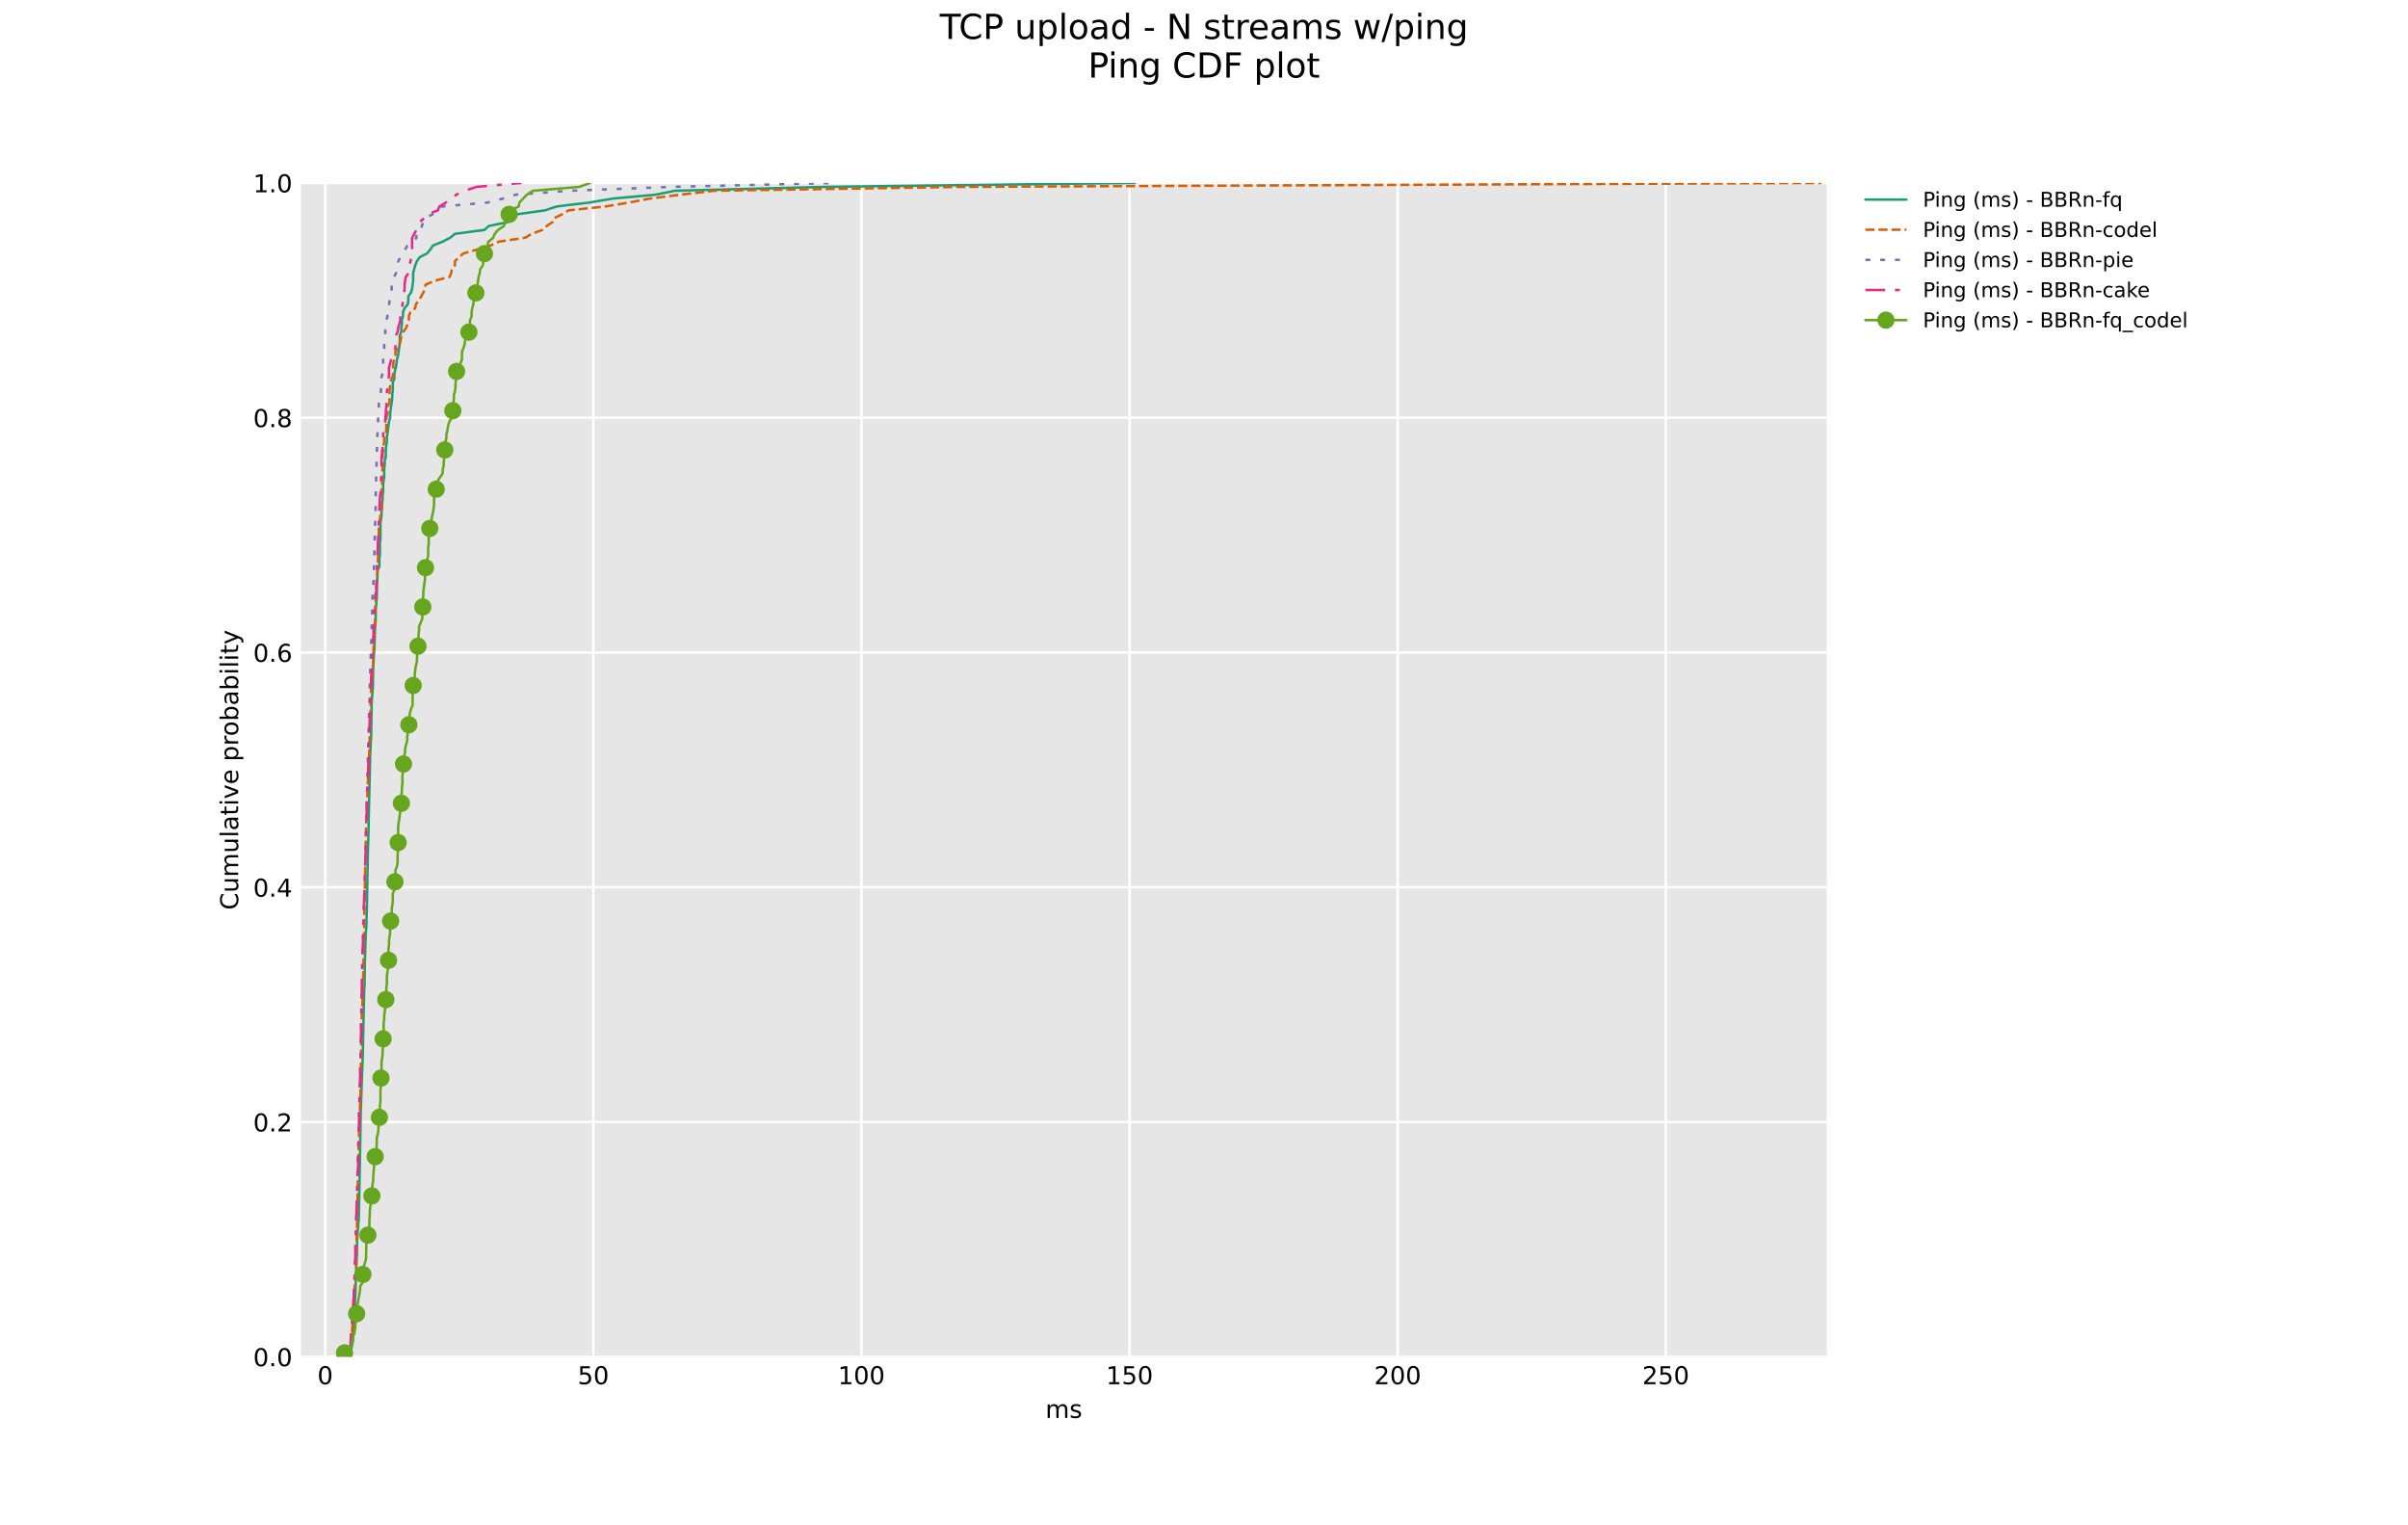 <?xml version="1.0" encoding="utf-8" standalone="no"?>
<!DOCTYPE svg PUBLIC "-//W3C//DTD SVG 1.1//EN"
  "http://www.w3.org/Graphics/SVG/1.1/DTD/svg11.dtd">
<!-- Created with matplotlib (https://matplotlib.org/) -->
<svg height="618.48pt" version="1.1" viewBox="0 0 977.04 618.48" width="977.04pt" xmlns="http://www.w3.org/2000/svg" xmlns:xlink="http://www.w3.org/1999/xlink">
 <defs>
  <style type="text/css">*{stroke-linecap:butt;stroke-linejoin:round;}</style>
 </defs>
 <g id="figure_1">
  <g id="patch_1">
   <path d="M 0 618.48 
L 977.04 618.48 
L 977.04 0 
L 0 0 
z
" style="fill:#ffffff;"/>
  </g>
  <g id="axes_1">
   <g id="patch_2">
    <path d="M 122.13 550.447 
L 741.168 550.447 
L 741.168 74.218 
L 122.13 74.218 
z
" style="fill:#e6e6e6;"/>
   </g>
   <g id="matplotlib.axis_1">
    <g id="xtick_1">
     <g id="line2d_1">
      <path clip-path="url(#pdc62d07f46)" d="M 131.955 550.447 
L 131.955 74.218 
" style="fill:none;stroke:#ffffff;stroke-linecap:round;"/>
     </g>
     <g id="line2d_2"/>
     <g id="text_1">
      <!-- 0 -->
      <g transform="translate(128.773 561.546)scale(0.1 -0.1)">
       <defs>
        <path d="M 31.781 66.406 
Q 24.172 66.406 20.328 58.906 
Q 16.5 51.422 16.5 36.375 
Q 16.5 21.391 20.328 13.891 
Q 24.172 6.391 31.781 6.391 
Q 39.453 6.391 43.281 13.891 
Q 47.125 21.391 47.125 36.375 
Q 47.125 51.422 43.281 58.906 
Q 39.453 66.406 31.781 66.406 
z
M 31.781 74.219 
Q 44.047 74.219 50.516 64.516 
Q 56.984 54.828 56.984 36.375 
Q 56.984 17.969 50.516 8.266 
Q 44.047 -1.422 31.781 -1.422 
Q 19.531 -1.422 13.062 8.266 
Q 6.594 17.969 6.594 36.375 
Q 6.594 54.828 13.062 64.516 
Q 19.531 74.219 31.781 74.219 
z
" id="DejaVuSans-48"/>
       </defs>
       <use xlink:href="#DejaVuSans-48"/>
      </g>
     </g>
    </g>
    <g id="xtick_2">
     <g id="line2d_3">
      <path clip-path="url(#pdc62d07f46)" d="M 240.743 550.447 
L 240.743 74.218 
" style="fill:none;stroke:#ffffff;stroke-linecap:round;"/>
     </g>
     <g id="line2d_4"/>
     <g id="text_2">
      <!-- 50 -->
      <g transform="translate(234.38 561.546)scale(0.1 -0.1)">
       <defs>
        <path d="M 10.797 72.906 
L 49.516 72.906 
L 49.516 64.594 
L 19.828 64.594 
L 19.828 46.734 
Q 21.969 47.469 24.109 47.828 
Q 26.266 48.188 28.422 48.188 
Q 40.625 48.188 47.75 41.5 
Q 54.891 34.812 54.891 23.391 
Q 54.891 11.625 47.562 5.094 
Q 40.234 -1.422 26.906 -1.422 
Q 22.312 -1.422 17.547 -0.641 
Q 12.797 0.141 7.719 1.703 
L 7.719 11.625 
Q 12.109 9.234 16.797 8.062 
Q 21.484 6.891 26.703 6.891 
Q 35.156 6.891 40.078 11.328 
Q 45.016 15.766 45.016 23.391 
Q 45.016 31 40.078 35.438 
Q 35.156 39.891 26.703 39.891 
Q 22.75 39.891 18.812 39.016 
Q 14.891 38.141 10.797 36.281 
z
" id="DejaVuSans-53"/>
       </defs>
       <use xlink:href="#DejaVuSans-53"/>
       <use x="63.623" xlink:href="#DejaVuSans-48"/>
      </g>
     </g>
    </g>
    <g id="xtick_3">
     <g id="line2d_5">
      <path clip-path="url(#pdc62d07f46)" d="M 349.531 550.447 
L 349.531 74.218 
" style="fill:none;stroke:#ffffff;stroke-linecap:round;"/>
     </g>
     <g id="line2d_6"/>
     <g id="text_3">
      <!-- 100 -->
      <g transform="translate(339.987 561.546)scale(0.1 -0.1)">
       <defs>
        <path d="M 12.406 8.297 
L 28.516 8.297 
L 28.516 63.922 
L 10.984 60.406 
L 10.984 69.391 
L 28.422 72.906 
L 38.281 72.906 
L 38.281 8.297 
L 54.391 8.297 
L 54.391 0 
L 12.406 0 
z
" id="DejaVuSans-49"/>
       </defs>
       <use xlink:href="#DejaVuSans-49"/>
       <use x="63.623" xlink:href="#DejaVuSans-48"/>
       <use x="127.246" xlink:href="#DejaVuSans-48"/>
      </g>
     </g>
    </g>
    <g id="xtick_4">
     <g id="line2d_7">
      <path clip-path="url(#pdc62d07f46)" d="M 458.319 550.447 
L 458.319 74.218 
" style="fill:none;stroke:#ffffff;stroke-linecap:round;"/>
     </g>
     <g id="line2d_8"/>
     <g id="text_4">
      <!-- 150 -->
      <g transform="translate(448.775 561.546)scale(0.1 -0.1)">
       <use xlink:href="#DejaVuSans-49"/>
       <use x="63.623" xlink:href="#DejaVuSans-53"/>
       <use x="127.246" xlink:href="#DejaVuSans-48"/>
      </g>
     </g>
    </g>
    <g id="xtick_5">
     <g id="line2d_9">
      <path clip-path="url(#pdc62d07f46)" d="M 567.107 550.447 
L 567.107 74.218 
" style="fill:none;stroke:#ffffff;stroke-linecap:round;"/>
     </g>
     <g id="line2d_10"/>
     <g id="text_5">
      <!-- 200 -->
      <g transform="translate(557.563 561.546)scale(0.1 -0.1)">
       <defs>
        <path d="M 19.188 8.297 
L 53.609 8.297 
L 53.609 0 
L 7.328 0 
L 7.328 8.297 
Q 12.938 14.109 22.625 23.891 
Q 32.328 33.688 34.812 36.531 
Q 39.547 41.844 41.422 45.531 
Q 43.312 49.219 43.312 52.781 
Q 43.312 58.594 39.234 62.25 
Q 35.156 65.922 28.609 65.922 
Q 23.969 65.922 18.812 64.312 
Q 13.672 62.703 7.812 59.422 
L 7.812 69.391 
Q 13.766 71.781 18.938 73 
Q 24.125 74.219 28.422 74.219 
Q 39.75 74.219 46.484 68.547 
Q 53.219 62.891 53.219 53.422 
Q 53.219 48.922 51.531 44.891 
Q 49.859 40.875 45.406 35.406 
Q 44.188 33.984 37.641 27.219 
Q 31.109 20.453 19.188 8.297 
z
" id="DejaVuSans-50"/>
       </defs>
       <use xlink:href="#DejaVuSans-50"/>
       <use x="63.623" xlink:href="#DejaVuSans-48"/>
       <use x="127.246" xlink:href="#DejaVuSans-48"/>
      </g>
     </g>
    </g>
    <g id="xtick_6">
     <g id="line2d_11">
      <path clip-path="url(#pdc62d07f46)" d="M 675.895 550.447 
L 675.895 74.218 
" style="fill:none;stroke:#ffffff;stroke-linecap:round;"/>
     </g>
     <g id="line2d_12"/>
     <g id="text_6">
      <!-- 250 -->
      <g transform="translate(666.351 561.546)scale(0.1 -0.1)">
       <use xlink:href="#DejaVuSans-50"/>
       <use x="63.623" xlink:href="#DejaVuSans-53"/>
       <use x="127.246" xlink:href="#DejaVuSans-48"/>
      </g>
     </g>
    </g>
    <g id="xtick_7">
     <g id="line2d_13"/>
    </g>
    <g id="xtick_8">
     <g id="line2d_14"/>
    </g>
    <g id="xtick_9">
     <g id="line2d_15"/>
    </g>
    <g id="xtick_10">
     <g id="line2d_16"/>
    </g>
    <g id="xtick_11">
     <g id="line2d_17"/>
    </g>
    <g id="xtick_12">
     <g id="line2d_18"/>
    </g>
    <g id="xtick_13">
     <g id="line2d_19"/>
    </g>
    <g id="xtick_14">
     <g id="line2d_20"/>
    </g>
    <g id="xtick_15">
     <g id="line2d_21"/>
    </g>
    <g id="xtick_16">
     <g id="line2d_22"/>
    </g>
    <g id="xtick_17">
     <g id="line2d_23"/>
    </g>
    <g id="xtick_18">
     <g id="line2d_24"/>
    </g>
    <g id="xtick_19">
     <g id="line2d_25"/>
    </g>
    <g id="xtick_20">
     <g id="line2d_26"/>
    </g>
    <g id="xtick_21">
     <g id="line2d_27"/>
    </g>
    <g id="xtick_22">
     <g id="line2d_28"/>
    </g>
    <g id="xtick_23">
     <g id="line2d_29"/>
    </g>
    <g id="xtick_24">
     <g id="line2d_30"/>
    </g>
    <g id="xtick_25">
     <g id="line2d_31"/>
    </g>
    <g id="xtick_26">
     <g id="line2d_32"/>
    </g>
    <g id="xtick_27">
     <g id="line2d_33"/>
    </g>
    <g id="xtick_28">
     <g id="line2d_34"/>
    </g>
    <g id="xtick_29">
     <g id="line2d_35"/>
    </g>
    <g id="text_7">
     <!-- ms -->
     <g transform="translate(424.174 575.224)scale(0.1 -0.1)">
      <defs>
       <path d="M 52 44.188 
Q 55.375 50.25 60.062 53.125 
Q 64.75 56 71.094 56 
Q 79.641 56 84.281 50.016 
Q 88.922 44.047 88.922 33.016 
L 88.922 0 
L 79.891 0 
L 79.891 32.719 
Q 79.891 40.578 77.094 44.375 
Q 74.312 48.188 68.609 48.188 
Q 61.625 48.188 57.562 43.547 
Q 53.516 38.922 53.516 30.906 
L 53.516 0 
L 44.484 0 
L 44.484 32.719 
Q 44.484 40.625 41.703 44.406 
Q 38.922 48.188 33.109 48.188 
Q 26.219 48.188 22.156 43.531 
Q 18.109 38.875 18.109 30.906 
L 18.109 0 
L 9.078 0 
L 9.078 54.688 
L 18.109 54.688 
L 18.109 46.188 
Q 21.188 51.219 25.484 53.609 
Q 29.781 56 35.688 56 
Q 41.656 56 45.828 52.969 
Q 50 49.953 52 44.188 
z
" id="DejaVuSans-109"/>
       <path d="M 44.281 53.078 
L 44.281 44.578 
Q 40.484 46.531 36.375 47.5 
Q 32.281 48.484 27.875 48.484 
Q 21.188 48.484 17.844 46.438 
Q 14.5 44.391 14.5 40.281 
Q 14.5 37.156 16.891 35.375 
Q 19.281 33.594 26.516 31.984 
L 29.594 31.297 
Q 39.156 29.25 43.188 25.516 
Q 47.219 21.781 47.219 15.094 
Q 47.219 7.469 41.188 3.016 
Q 35.156 -1.422 24.609 -1.422 
Q 20.219 -1.422 15.453 -0.562 
Q 10.688 0.297 5.422 2 
L 5.422 11.281 
Q 10.406 8.688 15.234 7.391 
Q 20.062 6.109 24.812 6.109 
Q 31.156 6.109 34.562 8.281 
Q 37.984 10.453 37.984 14.406 
Q 37.984 18.062 35.516 20.016 
Q 33.062 21.969 24.703 23.781 
L 21.578 24.516 
Q 13.234 26.266 9.516 29.906 
Q 5.812 33.547 5.812 39.891 
Q 5.812 47.609 11.281 51.797 
Q 16.75 56 26.812 56 
Q 31.781 56 36.172 55.266 
Q 40.578 54.547 44.281 53.078 
z
" id="DejaVuSans-115"/>
      </defs>
      <use xlink:href="#DejaVuSans-109"/>
      <use x="97.412" xlink:href="#DejaVuSans-115"/>
     </g>
    </g>
   </g>
   <g id="matplotlib.axis_2">
    <g id="ytick_1">
     <g id="line2d_36">
      <path clip-path="url(#pdc62d07f46)" d="M 122.13 550.447 
L 741.168 550.447 
" style="fill:none;stroke:#ffffff;stroke-linecap:round;"/>
     </g>
     <g id="line2d_37"/>
     <g id="text_8">
      <!-- 0.0 -->
      <g transform="translate(102.727 554.246)scale(0.1 -0.1)">
       <defs>
        <path d="M 10.688 12.406 
L 21 12.406 
L 21 0 
L 10.688 0 
z
" id="DejaVuSans-46"/>
       </defs>
       <use xlink:href="#DejaVuSans-48"/>
       <use x="63.623" xlink:href="#DejaVuSans-46"/>
       <use x="95.41" xlink:href="#DejaVuSans-48"/>
      </g>
     </g>
    </g>
    <g id="ytick_2">
     <g id="line2d_38">
      <path clip-path="url(#pdc62d07f46)" d="M 122.13 455.201 
L 741.168 455.201 
" style="fill:none;stroke:#ffffff;stroke-linecap:round;"/>
     </g>
     <g id="line2d_39"/>
     <g id="text_9">
      <!-- 0.2 -->
      <g transform="translate(102.727 459)scale(0.1 -0.1)">
       <use xlink:href="#DejaVuSans-48"/>
       <use x="63.623" xlink:href="#DejaVuSans-46"/>
       <use x="95.41" xlink:href="#DejaVuSans-50"/>
      </g>
     </g>
    </g>
    <g id="ytick_3">
     <g id="line2d_40">
      <path clip-path="url(#pdc62d07f46)" d="M 122.13 359.955 
L 741.168 359.955 
" style="fill:none;stroke:#ffffff;stroke-linecap:round;"/>
     </g>
     <g id="line2d_41"/>
     <g id="text_10">
      <!-- 0.4 -->
      <g transform="translate(102.727 363.755)scale(0.1 -0.1)">
       <defs>
        <path d="M 37.797 64.312 
L 12.891 25.391 
L 37.797 25.391 
z
M 35.203 72.906 
L 47.609 72.906 
L 47.609 25.391 
L 58.016 25.391 
L 58.016 17.188 
L 47.609 17.188 
L 47.609 0 
L 37.797 0 
L 37.797 17.188 
L 4.891 17.188 
L 4.891 26.703 
z
" id="DejaVuSans-52"/>
       </defs>
       <use xlink:href="#DejaVuSans-48"/>
       <use x="63.623" xlink:href="#DejaVuSans-46"/>
       <use x="95.41" xlink:href="#DejaVuSans-52"/>
      </g>
     </g>
    </g>
    <g id="ytick_4">
     <g id="line2d_42">
      <path clip-path="url(#pdc62d07f46)" d="M 122.13 264.709 
L 741.168 264.709 
" style="fill:none;stroke:#ffffff;stroke-linecap:round;"/>
     </g>
     <g id="line2d_43"/>
     <g id="text_11">
      <!-- 0.6 -->
      <g transform="translate(102.727 268.509)scale(0.1 -0.1)">
       <defs>
        <path d="M 33.016 40.375 
Q 26.375 40.375 22.484 35.828 
Q 18.609 31.297 18.609 23.391 
Q 18.609 15.531 22.484 10.953 
Q 26.375 6.391 33.016 6.391 
Q 39.656 6.391 43.531 10.953 
Q 47.406 15.531 47.406 23.391 
Q 47.406 31.297 43.531 35.828 
Q 39.656 40.375 33.016 40.375 
z
M 52.594 71.297 
L 52.594 62.312 
Q 48.875 64.062 45.094 64.984 
Q 41.312 65.922 37.594 65.922 
Q 27.828 65.922 22.672 59.328 
Q 17.531 52.734 16.797 39.406 
Q 19.672 43.656 24.016 45.922 
Q 28.375 48.188 33.594 48.188 
Q 44.578 48.188 50.953 41.516 
Q 57.328 34.859 57.328 23.391 
Q 57.328 12.156 50.688 5.359 
Q 44.047 -1.422 33.016 -1.422 
Q 20.359 -1.422 13.672 8.266 
Q 6.984 17.969 6.984 36.375 
Q 6.984 53.656 15.188 63.938 
Q 23.391 74.219 37.203 74.219 
Q 40.922 74.219 44.703 73.484 
Q 48.484 72.75 52.594 71.297 
z
" id="DejaVuSans-54"/>
       </defs>
       <use xlink:href="#DejaVuSans-48"/>
       <use x="63.623" xlink:href="#DejaVuSans-46"/>
       <use x="95.41" xlink:href="#DejaVuSans-54"/>
      </g>
     </g>
    </g>
    <g id="ytick_5">
     <g id="line2d_44">
      <path clip-path="url(#pdc62d07f46)" d="M 122.13 169.464 
L 741.168 169.464 
" style="fill:none;stroke:#ffffff;stroke-linecap:round;"/>
     </g>
     <g id="line2d_45"/>
     <g id="text_12">
      <!-- 0.8 -->
      <g transform="translate(102.727 173.263)scale(0.1 -0.1)">
       <defs>
        <path d="M 31.781 34.625 
Q 24.75 34.625 20.719 30.859 
Q 16.703 27.094 16.703 20.516 
Q 16.703 13.922 20.719 10.156 
Q 24.75 6.391 31.781 6.391 
Q 38.812 6.391 42.859 10.172 
Q 46.922 13.969 46.922 20.516 
Q 46.922 27.094 42.891 30.859 
Q 38.875 34.625 31.781 34.625 
z
M 21.922 38.812 
Q 15.578 40.375 12.031 44.719 
Q 8.5 49.078 8.5 55.328 
Q 8.5 64.062 14.719 69.141 
Q 20.953 74.219 31.781 74.219 
Q 42.672 74.219 48.875 69.141 
Q 55.078 64.062 55.078 55.328 
Q 55.078 49.078 51.531 44.719 
Q 48 40.375 41.703 38.812 
Q 48.828 37.156 52.797 32.312 
Q 56.781 27.484 56.781 20.516 
Q 56.781 9.906 50.312 4.234 
Q 43.844 -1.422 31.781 -1.422 
Q 19.734 -1.422 13.25 4.234 
Q 6.781 9.906 6.781 20.516 
Q 6.781 27.484 10.781 32.312 
Q 14.797 37.156 21.922 38.812 
z
M 18.312 54.391 
Q 18.312 48.734 21.844 45.562 
Q 25.391 42.391 31.781 42.391 
Q 38.141 42.391 41.719 45.562 
Q 45.312 48.734 45.312 54.391 
Q 45.312 60.062 41.719 63.234 
Q 38.141 66.406 31.781 66.406 
Q 25.391 66.406 21.844 63.234 
Q 18.312 60.062 18.312 54.391 
z
" id="DejaVuSans-56"/>
       </defs>
       <use xlink:href="#DejaVuSans-48"/>
       <use x="63.623" xlink:href="#DejaVuSans-46"/>
       <use x="95.41" xlink:href="#DejaVuSans-56"/>
      </g>
     </g>
    </g>
    <g id="ytick_6">
     <g id="line2d_46">
      <path clip-path="url(#pdc62d07f46)" d="M 122.13 74.218 
L 741.168 74.218 
" style="fill:none;stroke:#ffffff;stroke-linecap:round;"/>
     </g>
     <g id="line2d_47"/>
     <g id="text_13">
      <!-- 1.0 -->
      <g transform="translate(102.727 78.017)scale(0.1 -0.1)">
       <use xlink:href="#DejaVuSans-49"/>
       <use x="63.623" xlink:href="#DejaVuSans-46"/>
       <use x="95.41" xlink:href="#DejaVuSans-48"/>
      </g>
     </g>
    </g>
    <g id="ytick_7">
     <g id="line2d_48"/>
    </g>
    <g id="ytick_8">
     <g id="line2d_49"/>
    </g>
    <g id="ytick_9">
     <g id="line2d_50"/>
    </g>
    <g id="ytick_10">
     <g id="line2d_51"/>
    </g>
    <g id="ytick_11">
     <g id="line2d_52"/>
    </g>
    <g id="ytick_12">
     <g id="line2d_53"/>
    </g>
    <g id="ytick_13">
     <g id="line2d_54"/>
    </g>
    <g id="ytick_14">
     <g id="line2d_55"/>
    </g>
    <g id="ytick_15">
     <g id="line2d_56"/>
    </g>
    <g id="ytick_16">
     <g id="line2d_57"/>
    </g>
    <g id="ytick_17">
     <g id="line2d_58"/>
    </g>
    <g id="ytick_18">
     <g id="line2d_59"/>
    </g>
    <g id="ytick_19">
     <g id="line2d_60"/>
    </g>
    <g id="ytick_20">
     <g id="line2d_61"/>
    </g>
    <g id="ytick_21">
     <g id="line2d_62"/>
    </g>
    <g id="text_14">
     <!-- Cumulative probability -->
     <g transform="translate(96.647 369.135)rotate(-90)scale(0.1 -0.1)">
      <defs>
       <path d="M 64.406 67.281 
L 64.406 56.891 
Q 59.422 61.531 53.781 63.812 
Q 48.141 66.109 41.797 66.109 
Q 29.297 66.109 22.656 58.469 
Q 16.016 50.828 16.016 36.375 
Q 16.016 21.969 22.656 14.328 
Q 29.297 6.688 41.797 6.688 
Q 48.141 6.688 53.781 8.984 
Q 59.422 11.281 64.406 15.922 
L 64.406 5.609 
Q 59.234 2.094 53.438 0.328 
Q 47.656 -1.422 41.219 -1.422 
Q 24.656 -1.422 15.125 8.703 
Q 5.609 18.844 5.609 36.375 
Q 5.609 53.953 15.125 64.078 
Q 24.656 74.219 41.219 74.219 
Q 47.75 74.219 53.531 72.484 
Q 59.328 70.75 64.406 67.281 
z
" id="DejaVuSans-67"/>
       <path d="M 8.5 21.578 
L 8.5 54.688 
L 17.484 54.688 
L 17.484 21.922 
Q 17.484 14.156 20.5 10.266 
Q 23.531 6.391 29.594 6.391 
Q 36.859 6.391 41.078 11.031 
Q 45.312 15.672 45.312 23.688 
L 45.312 54.688 
L 54.297 54.688 
L 54.297 0 
L 45.312 0 
L 45.312 8.406 
Q 42.047 3.422 37.719 1 
Q 33.406 -1.422 27.688 -1.422 
Q 18.266 -1.422 13.375 4.438 
Q 8.5 10.297 8.5 21.578 
z
M 31.109 56 
z
" id="DejaVuSans-117"/>
       <path d="M 9.422 75.984 
L 18.406 75.984 
L 18.406 0 
L 9.422 0 
z
" id="DejaVuSans-108"/>
       <path d="M 34.281 27.484 
Q 23.391 27.484 19.188 25 
Q 14.984 22.516 14.984 16.5 
Q 14.984 11.719 18.141 8.906 
Q 21.297 6.109 26.703 6.109 
Q 34.188 6.109 38.703 11.406 
Q 43.219 16.703 43.219 25.484 
L 43.219 27.484 
z
M 52.203 31.203 
L 52.203 0 
L 43.219 0 
L 43.219 8.297 
Q 40.141 3.328 35.547 0.953 
Q 30.953 -1.422 24.312 -1.422 
Q 15.922 -1.422 10.953 3.297 
Q 6 8.016 6 15.922 
Q 6 25.141 12.172 29.828 
Q 18.359 34.516 30.609 34.516 
L 43.219 34.516 
L 43.219 35.406 
Q 43.219 41.609 39.141 45 
Q 35.062 48.391 27.688 48.391 
Q 23 48.391 18.547 47.266 
Q 14.109 46.141 10.016 43.891 
L 10.016 52.203 
Q 14.938 54.109 19.578 55.047 
Q 24.219 56 28.609 56 
Q 40.484 56 46.344 49.844 
Q 52.203 43.703 52.203 31.203 
z
" id="DejaVuSans-97"/>
       <path d="M 18.312 70.219 
L 18.312 54.688 
L 36.812 54.688 
L 36.812 47.703 
L 18.312 47.703 
L 18.312 18.016 
Q 18.312 11.328 20.141 9.422 
Q 21.969 7.516 27.594 7.516 
L 36.812 7.516 
L 36.812 0 
L 27.594 0 
Q 17.188 0 13.234 3.875 
Q 9.281 7.766 9.281 18.016 
L 9.281 47.703 
L 2.688 47.703 
L 2.688 54.688 
L 9.281 54.688 
L 9.281 70.219 
z
" id="DejaVuSans-116"/>
       <path d="M 9.422 54.688 
L 18.406 54.688 
L 18.406 0 
L 9.422 0 
z
M 9.422 75.984 
L 18.406 75.984 
L 18.406 64.594 
L 9.422 64.594 
z
" id="DejaVuSans-105"/>
       <path d="M 2.984 54.688 
L 12.5 54.688 
L 29.594 8.797 
L 46.688 54.688 
L 56.203 54.688 
L 35.688 0 
L 23.484 0 
z
" id="DejaVuSans-118"/>
       <path d="M 56.203 29.594 
L 56.203 25.203 
L 14.891 25.203 
Q 15.484 15.922 20.484 11.062 
Q 25.484 6.203 34.422 6.203 
Q 39.594 6.203 44.453 7.469 
Q 49.312 8.734 54.109 11.281 
L 54.109 2.781 
Q 49.266 0.734 44.188 -0.344 
Q 39.109 -1.422 33.891 -1.422 
Q 20.797 -1.422 13.156 6.188 
Q 5.516 13.812 5.516 26.812 
Q 5.516 40.234 12.766 48.109 
Q 20.016 56 32.328 56 
Q 43.359 56 49.781 48.891 
Q 56.203 41.797 56.203 29.594 
z
M 47.219 32.234 
Q 47.125 39.594 43.094 43.984 
Q 39.062 48.391 32.422 48.391 
Q 24.906 48.391 20.391 44.141 
Q 15.875 39.891 15.188 32.172 
z
" id="DejaVuSans-101"/>
       <path id="DejaVuSans-32"/>
       <path d="M 18.109 8.203 
L 18.109 -20.797 
L 9.078 -20.797 
L 9.078 54.688 
L 18.109 54.688 
L 18.109 46.391 
Q 20.953 51.266 25.266 53.625 
Q 29.594 56 35.594 56 
Q 45.562 56 51.781 48.094 
Q 58.016 40.188 58.016 27.297 
Q 58.016 14.406 51.781 6.484 
Q 45.562 -1.422 35.594 -1.422 
Q 29.594 -1.422 25.266 0.953 
Q 20.953 3.328 18.109 8.203 
z
M 48.688 27.297 
Q 48.688 37.203 44.609 42.844 
Q 40.531 48.484 33.406 48.484 
Q 26.266 48.484 22.188 42.844 
Q 18.109 37.203 18.109 27.297 
Q 18.109 17.391 22.188 11.75 
Q 26.266 6.109 33.406 6.109 
Q 40.531 6.109 44.609 11.75 
Q 48.688 17.391 48.688 27.297 
z
" id="DejaVuSans-112"/>
       <path d="M 41.109 46.297 
Q 39.594 47.172 37.812 47.578 
Q 36.031 48 33.891 48 
Q 26.266 48 22.188 43.047 
Q 18.109 38.094 18.109 28.812 
L 18.109 0 
L 9.078 0 
L 9.078 54.688 
L 18.109 54.688 
L 18.109 46.188 
Q 20.953 51.172 25.484 53.578 
Q 30.031 56 36.531 56 
Q 37.453 56 38.578 55.875 
Q 39.703 55.766 41.062 55.516 
z
" id="DejaVuSans-114"/>
       <path d="M 30.609 48.391 
Q 23.391 48.391 19.188 42.75 
Q 14.984 37.109 14.984 27.297 
Q 14.984 17.484 19.156 11.844 
Q 23.344 6.203 30.609 6.203 
Q 37.797 6.203 41.984 11.859 
Q 46.188 17.531 46.188 27.297 
Q 46.188 37.016 41.984 42.703 
Q 37.797 48.391 30.609 48.391 
z
M 30.609 56 
Q 42.328 56 49.016 48.375 
Q 55.719 40.766 55.719 27.297 
Q 55.719 13.875 49.016 6.219 
Q 42.328 -1.422 30.609 -1.422 
Q 18.844 -1.422 12.172 6.219 
Q 5.516 13.875 5.516 27.297 
Q 5.516 40.766 12.172 48.375 
Q 18.844 56 30.609 56 
z
" id="DejaVuSans-111"/>
       <path d="M 48.688 27.297 
Q 48.688 37.203 44.609 42.844 
Q 40.531 48.484 33.406 48.484 
Q 26.266 48.484 22.188 42.844 
Q 18.109 37.203 18.109 27.297 
Q 18.109 17.391 22.188 11.75 
Q 26.266 6.109 33.406 6.109 
Q 40.531 6.109 44.609 11.75 
Q 48.688 17.391 48.688 27.297 
z
M 18.109 46.391 
Q 20.953 51.266 25.266 53.625 
Q 29.594 56 35.594 56 
Q 45.562 56 51.781 48.094 
Q 58.016 40.188 58.016 27.297 
Q 58.016 14.406 51.781 6.484 
Q 45.562 -1.422 35.594 -1.422 
Q 29.594 -1.422 25.266 0.953 
Q 20.953 3.328 18.109 8.203 
L 18.109 0 
L 9.078 0 
L 9.078 75.984 
L 18.109 75.984 
z
" id="DejaVuSans-98"/>
       <path d="M 32.172 -5.078 
Q 28.375 -14.844 24.75 -17.812 
Q 21.141 -20.797 15.094 -20.797 
L 7.906 -20.797 
L 7.906 -13.281 
L 13.188 -13.281 
Q 16.891 -13.281 18.938 -11.516 
Q 21 -9.766 23.484 -3.219 
L 25.094 0.875 
L 2.984 54.688 
L 12.5 54.688 
L 29.594 11.922 
L 46.688 54.688 
L 56.203 54.688 
z
" id="DejaVuSans-121"/>
      </defs>
      <use xlink:href="#DejaVuSans-67"/>
      <use x="69.824" xlink:href="#DejaVuSans-117"/>
      <use x="133.203" xlink:href="#DejaVuSans-109"/>
      <use x="230.615" xlink:href="#DejaVuSans-117"/>
      <use x="293.994" xlink:href="#DejaVuSans-108"/>
      <use x="321.777" xlink:href="#DejaVuSans-97"/>
      <use x="383.057" xlink:href="#DejaVuSans-116"/>
      <use x="422.266" xlink:href="#DejaVuSans-105"/>
      <use x="450.049" xlink:href="#DejaVuSans-118"/>
      <use x="509.229" xlink:href="#DejaVuSans-101"/>
      <use x="570.752" xlink:href="#DejaVuSans-32"/>
      <use x="602.539" xlink:href="#DejaVuSans-112"/>
      <use x="666.016" xlink:href="#DejaVuSans-114"/>
      <use x="704.879" xlink:href="#DejaVuSans-111"/>
      <use x="766.061" xlink:href="#DejaVuSans-98"/>
      <use x="829.537" xlink:href="#DejaVuSans-97"/>
      <use x="890.816" xlink:href="#DejaVuSans-98"/>
      <use x="954.293" xlink:href="#DejaVuSans-105"/>
      <use x="982.076" xlink:href="#DejaVuSans-108"/>
      <use x="1009.859" xlink:href="#DejaVuSans-105"/>
      <use x="1037.643" xlink:href="#DejaVuSans-116"/>
      <use x="1076.852" xlink:href="#DejaVuSans-121"/>
     </g>
    </g>
   </g>
   <g id="line2d_63">
    <path clip-path="url(#pdc62d07f46)" d="M 138.243 548.86 
L 142.529 547.272 
L 143.203 544.097 
L 144.269 523.461 
L 144.378 518.699 
L 144.661 512.349 
L 144.661 510.761 
L 144.813 509.174 
L 144.922 502.824 
L 145.074 501.237 
L 145.096 499.649 
L 145.336 498.062 
L 145.357 496.475 
L 145.553 494.887 
L 145.858 480.6 
L 145.945 475.838 
L 146.358 452.026 
L 146.445 448.852 
L 146.946 434.565 
L 147.076 431.39 
L 147.185 428.215 
L 147.555 410.753 
L 147.794 401.229 
L 147.925 399.641 
L 148.012 391.704 
L 148.295 382.179 
L 148.49 377.417 
L 148.665 375.83 
L 148.773 371.067 
L 148.86 367.893 
L 149.274 345.668 
L 149.513 337.731 
L 149.622 331.382 
L 150.101 310.745 
L 150.209 305.983 
L 150.383 302.808 
L 150.383 301.22 
L 150.557 299.633 
L 150.775 288.521 
L 150.775 285.346 
L 151.275 278.996 
L 151.362 274.234 
L 151.471 269.472 
L 151.645 267.884 
L 151.645 266.297 
L 151.928 263.122 
L 152.211 253.597 
L 152.429 252.01 
L 152.472 247.248 
L 152.885 242.485 
L 152.951 237.723 
L 153.234 231.373 
L 153.93 229.786 
L 153.93 226.611 
L 154.147 225.024 
L 154.147 220.261 
L 154.365 218.674 
L 154.365 212.324 
L 154.8 209.149 
L 154.8 207.562 
L 155.018 205.974 
L 155.018 204.387 
L 155.235 202.8 
L 155.235 201.212 
L 155.453 199.625 
L 155.453 196.45 
L 155.888 193.275 
L 155.888 190.1 
L 156.106 188.513 
L 156.106 186.925 
L 156.541 185.338 
L 156.541 182.163 
L 156.976 178.988 
L 156.976 177.401 
L 157.846 171.051 
L 158.281 169.464 
L 158.281 167.876 
L 159.152 161.526 
L 159.152 159.939 
L 159.369 158.351 
L 159.369 155.177 
L 160.022 153.589 
L 160.022 152.002 
L 160.24 150.414 
L 160.675 148.827 
L 161.11 145.652 
L 161.545 144.065 
L 162.198 139.302 
L 162.198 136.127 
L 162.85 134.54 
L 162.85 132.953 
L 163.068 131.365 
L 163.068 129.778 
L 163.503 128.19 
L 163.503 126.603 
L 164.156 125.015 
L 165.461 123.428 
L 165.679 121.841 
L 165.679 120.253 
L 166.767 118.666 
L 167.202 117.078 
L 167.637 113.903 
L 167.637 110.729 
L 168.507 107.554 
L 169.16 105.966 
L 170.248 104.379 
L 173.294 102.791 
L 174.6 101.204 
L 175.687 99.617 
L 179.604 98.029 
L 182.65 96.442 
L 184.608 94.854 
L 196.575 93.267 
L 198.315 91.679 
L 206.148 90.092 
L 207.018 88.504 
L 209.847 86.917 
L 221.161 85.33 
L 225.948 83.742 
L 239.22 82.155 
L 248.575 80.567 
L 265.982 78.98 
L 273.814 77.392 
L 335.388 75.805 
L 460.495 74.218 
L 460.495 74.218 
" style="fill:none;stroke:#1b9e77;stroke-linecap:round;"/>
   </g>
   <g id="line2d_64">
    <path clip-path="url(#pdc62d07f46)" d="M 138.286 548.86 
L 141.811 547.272 
L 142.464 545.685 
L 142.746 542.51 
L 143.008 537.748 
L 143.16 532.985 
L 143.334 529.811 
L 143.356 528.223 
L 143.9 521.873 
L 143.943 520.286 
L 144.465 515.524 
L 144.705 502.824 
L 144.813 499.649 
L 145.009 490.125 
L 145.096 486.95 
L 145.14 480.6 
L 145.292 477.425 
L 145.357 469.488 
L 145.466 466.313 
L 146.271 444.089 
L 146.38 436.152 
L 146.489 428.215 
L 146.772 412.341 
L 147.054 407.578 
L 147.229 401.229 
L 147.337 398.054 
L 147.729 377.417 
L 147.816 372.655 
L 148.251 348.843 
L 148.621 331.382 
L 148.643 329.794 
L 148.991 325.032 
L 149.187 320.27 
L 149.274 317.095 
L 149.404 313.92 
L 149.687 310.745 
L 150.557 278.996 
L 151.08 274.234 
L 151.21 271.059 
L 151.406 269.472 
L 151.515 264.709 
L 151.667 259.947 
L 151.667 258.36 
L 151.95 256.772 
L 152.146 253.597 
L 152.233 245.66 
L 152.407 244.073 
L 152.537 239.311 
L 152.929 236.136 
L 152.994 232.961 
L 153.234 231.373 
L 153.429 225.024 
L 153.712 215.499 
L 153.712 213.912 
L 154.8 205.974 
L 154.8 198.037 
L 155.018 196.45 
L 155.018 191.688 
L 155.235 190.1 
L 155.235 183.75 
L 155.67 182.163 
L 155.67 180.576 
L 155.888 178.988 
L 155.888 177.401 
L 156.541 175.813 
L 156.758 174.226 
L 156.758 169.464 
L 157.193 167.876 
L 157.411 166.289 
L 157.411 164.701 
L 158.064 163.114 
L 158.064 158.351 
L 158.281 156.764 
L 158.281 155.177 
L 159.587 152.002 
L 159.587 147.239 
L 160.457 144.065 
L 160.457 142.477 
L 162.198 140.89 
L 162.198 139.302 
L 162.633 137.715 
L 162.85 136.127 
L 163.721 134.54 
L 164.809 132.953 
L 165.461 131.365 
L 165.897 129.778 
L 165.897 128.19 
L 166.549 126.603 
L 168.507 125.015 
L 168.725 123.428 
L 170.03 121.841 
L 171.771 118.666 
L 172.424 117.078 
L 172.641 115.491 
L 176.34 113.903 
L 182.432 112.316 
L 183.085 110.729 
L 183.303 109.141 
L 184.608 107.554 
L 184.608 105.966 
L 186.131 104.379 
L 188.089 102.791 
L 193.746 101.204 
L 198.968 99.617 
L 202.449 98.029 
L 213.111 96.442 
L 215.721 94.854 
L 220.073 93.267 
L 221.814 91.679 
L 224.207 90.092 
L 224.86 88.504 
L 228.123 86.917 
L 230.734 85.33 
L 245.747 83.742 
L 255.32 82.155 
L 263.588 80.567 
L 275.99 78.98 
L 289.697 77.392 
L 390.87 75.805 
L 738.992 74.218 
L 738.992 74.218 
" style="fill:none;stroke:#d95f02;stroke-dasharray:3.7,1.6;stroke-dashoffset:0;"/>
   </g>
   <g id="line2d_65">
    <path clip-path="url(#pdc62d07f46)" d="M 141.354 548.854 
L 142.202 547.262 
L 142.507 545.669 
L 142.659 544.076 
L 142.725 540.891 
L 142.942 536.113 
L 143.008 534.52 
L 143.247 532.927 
L 143.29 531.334 
L 143.486 529.742 
L 143.747 521.778 
L 143.921 518.592 
L 146.228 430.992 
L 146.336 424.621 
L 146.467 419.842 
L 146.576 411.879 
L 147.076 389.58 
L 147.294 378.431 
L 147.403 375.246 
L 147.403 373.653 
L 147.577 372.06 
L 147.642 367.282 
L 147.903 365.689 
L 147.99 357.726 
L 149.752 289.238 
L 149.752 287.645 
L 149.905 286.052 
L 150.013 279.681 
L 150.209 273.31 
L 150.296 270.125 
L 150.623 260.568 
L 150.753 257.383 
L 150.906 251.012 
L 151.014 247.826 
L 151.101 244.641 
L 151.232 238.27 
L 151.493 236.677 
L 151.624 233.492 
L 151.928 223.935 
L 152.146 214.379 
L 152.385 208.008 
L 152.494 198.451 
L 153.234 172.968 
L 153.408 171.375 
L 153.451 168.189 
L 153.669 166.597 
L 153.712 163.411 
L 154.147 161.818 
L 154.583 158.633 
L 154.583 153.855 
L 155.018 152.262 
L 155.235 150.669 
L 155.235 149.076 
L 155.453 147.484 
L 155.453 144.298 
L 155.888 141.113 
L 155.888 139.52 
L 156.323 136.335 
L 156.323 133.149 
L 156.758 131.556 
L 156.758 129.964 
L 157.193 128.371 
L 157.193 126.778 
L 157.629 125.185 
L 158.064 122 
L 158.499 120.407 
L 158.499 118.814 
L 158.934 117.222 
L 158.934 114.036 
L 160.675 110.851 
L 161.327 109.258 
L 161.545 107.665 
L 161.545 106.072 
L 162.415 104.48 
L 163.721 102.887 
L 164.374 101.294 
L 165.244 99.701 
L 167.637 98.109 
L 168.943 96.516 
L 168.943 94.923 
L 171.118 93.33 
L 171.118 91.738 
L 172.424 88.552 
L 175.47 86.96 
L 177.646 85.367 
L 179.386 83.774 
L 197.663 82.181 
L 203.972 80.589 
L 209.194 78.996 
L 230.734 77.403 
L 272.726 75.81 
L 339.087 74.218 
L 339.087 74.218 
" style="fill:none;stroke:#7570b3;stroke-dasharray:2,4;stroke-dashoffset:0;"/>
   </g>
   <g id="line2d_66">
    <path clip-path="url(#pdc62d07f46)" d="M 141.767 548.854 
L 141.876 547.262 
L 142.181 545.669 
L 142.442 540.891 
L 142.812 539.298 
L 142.899 536.113 
L 143.225 534.52 
L 143.356 532.927 
L 143.464 528.149 
L 143.638 521.778 
L 143.987 515.407 
L 144.182 509.036 
L 144.291 501.072 
L 144.465 499.479 
L 144.574 493.109 
L 144.9 485.145 
L 145.031 481.959 
L 145.14 477.181 
L 145.292 473.996 
L 145.64 456.475 
L 146.402 424.621 
L 146.989 389.58 
L 147.294 381.617 
L 147.511 376.838 
L 147.642 368.875 
L 147.729 364.096 
L 147.859 362.504 
L 147.968 357.726 
L 148.469 343.391 
L 148.665 335.427 
L 148.882 327.463 
L 148.926 322.685 
L 149.121 321.092 
L 150.013 292.423 
L 150.449 279.681 
L 150.601 274.903 
L 150.927 270.125 
L 151.101 263.754 
L 151.537 257.383 
L 151.754 249.419 
L 152.276 241.455 
L 152.69 239.863 
L 152.798 233.492 
L 154.147 201.637 
L 154.365 200.044 
L 154.365 198.451 
L 154.583 196.859 
L 154.583 192.08 
L 154.8 190.488 
L 154.8 185.709 
L 155.018 184.117 
L 155.018 182.524 
L 155.453 180.931 
L 155.453 176.153 
L 155.888 172.968 
L 156.323 171.375 
L 156.323 169.782 
L 156.541 168.189 
L 156.541 166.597 
L 156.758 165.004 
L 156.758 161.818 
L 156.976 160.226 
L 156.976 158.633 
L 157.411 157.04 
L 157.629 155.447 
L 157.629 153.855 
L 157.846 152.262 
L 157.846 149.076 
L 158.717 145.891 
L 159.369 144.298 
L 159.804 142.705 
L 160.457 141.113 
L 160.457 136.335 
L 161.327 134.742 
L 161.545 133.149 
L 162.415 129.964 
L 162.415 128.371 
L 162.633 126.778 
L 163.068 125.185 
L 163.503 122 
L 163.938 120.407 
L 163.938 118.814 
L 164.156 117.222 
L 164.156 115.629 
L 164.591 112.443 
L 165.679 110.851 
L 166.114 107.665 
L 166.549 106.072 
L 166.767 104.48 
L 166.767 102.887 
L 167.202 101.294 
L 167.202 96.516 
L 168.943 93.33 
L 170.248 90.145 
L 171.989 88.552 
L 173.294 86.96 
L 177.646 85.367 
L 178.298 83.774 
L 180.909 82.181 
L 183.955 80.589 
L 185.043 78.996 
L 188.524 77.403 
L 193.311 75.81 
L 211.588 74.218 
L 211.588 74.218 
" style="fill:none;stroke:#e7298a;stroke-dasharray:8,4,2,4;stroke-dashoffset:0;"/>
   </g>
   <g id="line2d_67">
    <path clip-path="url(#pdc62d07f46)" d="M 139.787 548.854 
L 142.137 547.262 
L 142.659 545.669 
L 142.964 544.076 
L 143.138 542.483 
L 143.791 540.891 
L 144.052 539.298 
L 144.422 534.52 
L 144.9 531.334 
L 144.966 529.742 
L 146.097 523.371 
L 146.141 521.778 
L 147.207 520.185 
L 147.25 517 
L 147.511 515.407 
L 147.555 513.814 
L 148.099 512.221 
L 148.512 510.629 
L 148.665 504.258 
L 149.274 501.072 
L 149.491 499.479 
L 149.839 497.887 
L 149.905 494.701 
L 150.166 489.923 
L 150.84 486.738 
L 150.993 481.959 
L 151.428 478.774 
L 151.449 477.181 
L 151.819 472.403 
L 152.189 470.81 
L 152.211 467.625 
L 152.777 466.032 
L 152.929 461.254 
L 153.429 459.661 
L 153.647 456.475 
L 153.647 454.883 
L 153.93 453.29 
L 153.93 451.697 
L 154.147 450.105 
L 154.147 448.512 
L 154.365 446.919 
L 154.365 442.141 
L 154.583 440.548 
L 154.583 437.363 
L 154.8 435.77 
L 154.8 430.992 
L 155.235 427.806 
L 155.235 426.213 
L 155.453 424.621 
L 155.453 421.435 
L 155.67 419.842 
L 155.67 415.064 
L 155.888 413.471 
L 155.888 411.879 
L 156.541 407.1 
L 156.541 405.508 
L 156.758 403.915 
L 156.758 400.73 
L 156.976 399.137 
L 156.976 395.951 
L 157.411 392.766 
L 157.411 391.173 
L 157.629 389.58 
L 157.629 384.802 
L 157.846 383.209 
L 157.846 381.617 
L 158.281 378.431 
L 158.281 375.246 
L 158.499 373.653 
L 158.499 372.06 
L 158.934 370.467 
L 158.934 368.875 
L 159.369 365.689 
L 159.369 362.504 
L 160.022 360.911 
L 160.24 359.318 
L 160.24 356.133 
L 160.457 354.54 
L 160.457 352.947 
L 161.11 351.355 
L 161.327 349.762 
L 161.327 346.576 
L 161.545 344.984 
L 161.545 335.427 
L 162.415 329.056 
L 162.85 327.463 
L 162.85 322.685 
L 163.068 321.092 
L 163.068 319.5 
L 163.286 317.907 
L 163.286 314.722 
L 163.721 311.536 
L 163.721 308.351 
L 163.938 306.758 
L 164.374 305.165 
L 164.374 303.572 
L 165.244 300.387 
L 165.244 298.794 
L 166.114 292.423 
L 166.114 290.83 
L 166.332 289.238 
L 166.767 287.645 
L 167.42 286.052 
L 167.42 279.681 
L 167.637 278.088 
L 168.072 276.496 
L 168.29 274.903 
L 168.29 273.31 
L 168.725 270.125 
L 169.16 268.532 
L 169.16 266.939 
L 169.378 265.347 
L 169.378 263.754 
L 169.813 260.568 
L 169.813 257.383 
L 170.03 255.79 
L 170.03 254.197 
L 171.336 251.012 
L 171.336 247.826 
L 171.554 246.234 
L 171.554 243.048 
L 171.771 241.455 
L 171.771 239.863 
L 172.424 235.084 
L 172.424 233.492 
L 172.641 231.899 
L 172.641 230.306 
L 172.859 228.713 
L 173.729 225.528 
L 173.729 222.343 
L 173.947 220.75 
L 173.947 217.564 
L 174.382 215.972 
L 174.382 214.379 
L 174.817 212.786 
L 175.252 209.601 
L 175.687 208.008 
L 176.123 204.822 
L 176.123 201.637 
L 176.993 200.044 
L 176.993 196.859 
L 177.428 195.266 
L 179.604 192.08 
L 179.604 190.488 
L 180.039 188.895 
L 180.039 187.302 
L 180.474 184.117 
L 180.474 182.524 
L 180.692 180.931 
L 180.692 179.339 
L 181.127 177.746 
L 181.127 176.153 
L 181.562 174.56 
L 181.78 172.968 
L 182.215 171.375 
L 183.085 169.782 
L 183.738 168.189 
L 183.738 166.597 
L 183.955 165.004 
L 183.955 163.411 
L 184.173 161.818 
L 184.173 160.226 
L 184.608 158.633 
L 184.826 157.04 
L 184.826 155.447 
L 185.261 152.262 
L 185.261 150.669 
L 186.131 149.076 
L 187.437 145.891 
L 187.437 142.705 
L 188.089 141.113 
L 188.524 139.52 
L 188.742 137.927 
L 189.83 136.335 
L 190.265 134.742 
L 190.265 133.149 
L 190.7 131.556 
L 190.7 129.964 
L 191.353 128.371 
L 191.353 126.778 
L 191.571 125.185 
L 192.006 123.593 
L 192.223 122 
L 192.876 120.407 
L 193.094 118.814 
L 193.529 117.222 
L 194.181 112.443 
L 194.617 110.851 
L 194.834 109.258 
L 195.922 107.665 
L 196.14 106.072 
L 196.14 104.48 
L 196.575 102.887 
L 197.663 101.294 
L 198.098 98.109 
L 200.056 96.516 
L 200.709 94.923 
L 202.014 93.33 
L 204.408 91.738 
L 205.06 90.145 
L 205.278 88.552 
L 206.583 86.96 
L 206.801 85.367 
L 210.5 83.774 
L 210.717 82.181 
L 213.763 78.996 
L 216.157 77.403 
L 235.086 75.81 
L 239.437 74.218 
L 239.437 74.218 
" style="fill:none;stroke:#66a61e;stroke-linecap:round;"/>
    <defs>
     <path d="M 0 3 
C 0.796 3 1.559 2.684 2.121 2.121 
C 2.684 1.559 3 0.796 3 0 
C 3 -0.796 2.684 -1.559 2.121 -2.121 
C 1.559 -2.684 0.796 -3 0 -3 
C -0.796 -3 -1.559 -2.684 -2.121 -2.121 
C -2.684 -1.559 -3 -0.796 -3 0 
C -3 0.796 -2.684 1.559 -2.121 2.121 
C -1.559 2.684 -0.796 3 0 3 
z
" id="ma963149e94" style="stroke:#66a61e;"/>
    </defs>
    <g clip-path="url(#pdc62d07f46)">
     <use style="fill:#66a61e;stroke:#66a61e;" x="139.787" xlink:href="#ma963149e94" y="548.854"/>
     <use style="fill:#66a61e;stroke:#66a61e;" x="144.705" xlink:href="#ma963149e94" y="532.927"/>
     <use style="fill:#66a61e;stroke:#66a61e;" x="147.25" xlink:href="#ma963149e94" y="517"/>
     <use style="fill:#66a61e;stroke:#66a61e;" x="149.274" xlink:href="#ma963149e94" y="501.072"/>
     <use style="fill:#66a61e;stroke:#66a61e;" x="150.884" xlink:href="#ma963149e94" y="485.145"/>
     <use style="fill:#66a61e;stroke:#66a61e;" x="152.211" xlink:href="#ma963149e94" y="469.217"/>
     <use style="fill:#66a61e;stroke:#66a61e;" x="153.93" xlink:href="#ma963149e94" y="453.29"/>
     <use style="fill:#66a61e;stroke:#66a61e;" x="154.583" xlink:href="#ma963149e94" y="437.363"/>
     <use style="fill:#66a61e;stroke:#66a61e;" x="155.453" xlink:href="#ma963149e94" y="421.435"/>
     <use style="fill:#66a61e;stroke:#66a61e;" x="156.541" xlink:href="#ma963149e94" y="405.508"/>
     <use style="fill:#66a61e;stroke:#66a61e;" x="157.629" xlink:href="#ma963149e94" y="389.58"/>
     <use style="fill:#66a61e;stroke:#66a61e;" x="158.499" xlink:href="#ma963149e94" y="373.653"/>
     <use style="fill:#66a61e;stroke:#66a61e;" x="160.24" xlink:href="#ma963149e94" y="357.726"/>
     <use style="fill:#66a61e;stroke:#66a61e;" x="161.545" xlink:href="#ma963149e94" y="341.798"/>
     <use style="fill:#66a61e;stroke:#66a61e;" x="162.85" xlink:href="#ma963149e94" y="325.871"/>
     <use style="fill:#66a61e;stroke:#66a61e;" x="163.721" xlink:href="#ma963149e94" y="309.943"/>
     <use style="fill:#66a61e;stroke:#66a61e;" x="165.897" xlink:href="#ma963149e94" y="294.016"/>
     <use style="fill:#66a61e;stroke:#66a61e;" x="167.637" xlink:href="#ma963149e94" y="278.088"/>
     <use style="fill:#66a61e;stroke:#66a61e;" x="169.595" xlink:href="#ma963149e94" y="262.161"/>
     <use style="fill:#66a61e;stroke:#66a61e;" x="171.554" xlink:href="#ma963149e94" y="246.234"/>
     <use style="fill:#66a61e;stroke:#66a61e;" x="172.641" xlink:href="#ma963149e94" y="230.306"/>
     <use style="fill:#66a61e;stroke:#66a61e;" x="174.382" xlink:href="#ma963149e94" y="214.379"/>
     <use style="fill:#66a61e;stroke:#66a61e;" x="176.993" xlink:href="#ma963149e94" y="198.451"/>
     <use style="fill:#66a61e;stroke:#66a61e;" x="180.474" xlink:href="#ma963149e94" y="182.524"/>
     <use style="fill:#66a61e;stroke:#66a61e;" x="183.738" xlink:href="#ma963149e94" y="166.597"/>
     <use style="fill:#66a61e;stroke:#66a61e;" x="185.261" xlink:href="#ma963149e94" y="150.669"/>
     <use style="fill:#66a61e;stroke:#66a61e;" x="190.265" xlink:href="#ma963149e94" y="134.742"/>
     <use style="fill:#66a61e;stroke:#66a61e;" x="193.094" xlink:href="#ma963149e94" y="118.814"/>
     <use style="fill:#66a61e;stroke:#66a61e;" x="196.575" xlink:href="#ma963149e94" y="102.887"/>
     <use style="fill:#66a61e;stroke:#66a61e;" x="206.583" xlink:href="#ma963149e94" y="86.96"/>
    </g>
   </g>
   <g id="patch_3">
    <path d="M 122.13 550.447 
L 122.13 74.218 
" style="fill:none;"/>
   </g>
   <g id="patch_4">
    <path d="M 741.168 550.447 
L 741.168 74.218 
" style="fill:none;"/>
   </g>
   <g id="patch_5">
    <path d="M 122.13 550.447 
L 741.168 550.447 
" style="fill:none;"/>
   </g>
   <g id="patch_6">
    <path d="M 122.13 74.218 
L 741.168 74.218 
" style="fill:none;"/>
   </g>
   <g id="legend_1">
    <g id="line2d_68">
     <path d="M 756.881 80.964 
L 773.541 80.964 
" style="fill:none;stroke:#1b9e77;stroke-linecap:round;"/>
    </g>
    <g id="line2d_69"/>
    <g id="text_15">
     <!-- Ping (ms) - BBRn-fq -->
     <g transform="translate(780.205 83.879)scale(0.083 -0.083)">
      <defs>
       <path d="M 19.672 64.797 
L 19.672 37.406 
L 32.078 37.406 
Q 38.969 37.406 42.719 40.969 
Q 46.484 44.531 46.484 51.125 
Q 46.484 57.672 42.719 61.234 
Q 38.969 64.797 32.078 64.797 
z
M 9.812 72.906 
L 32.078 72.906 
Q 44.344 72.906 50.609 67.359 
Q 56.891 61.812 56.891 51.125 
Q 56.891 40.328 50.609 34.812 
Q 44.344 29.297 32.078 29.297 
L 19.672 29.297 
L 19.672 0 
L 9.812 0 
z
" id="DejaVuSans-80"/>
       <path d="M 54.891 33.016 
L 54.891 0 
L 45.906 0 
L 45.906 32.719 
Q 45.906 40.484 42.875 44.328 
Q 39.844 48.188 33.797 48.188 
Q 26.516 48.188 22.312 43.547 
Q 18.109 38.922 18.109 30.906 
L 18.109 0 
L 9.078 0 
L 9.078 54.688 
L 18.109 54.688 
L 18.109 46.188 
Q 21.344 51.125 25.703 53.562 
Q 30.078 56 35.797 56 
Q 45.219 56 50.047 50.172 
Q 54.891 44.344 54.891 33.016 
z
" id="DejaVuSans-110"/>
       <path d="M 45.406 27.984 
Q 45.406 37.75 41.375 43.109 
Q 37.359 48.484 30.078 48.484 
Q 22.859 48.484 18.828 43.109 
Q 14.797 37.75 14.797 27.984 
Q 14.797 18.266 18.828 12.891 
Q 22.859 7.516 30.078 7.516 
Q 37.359 7.516 41.375 12.891 
Q 45.406 18.266 45.406 27.984 
z
M 54.391 6.781 
Q 54.391 -7.172 48.188 -13.984 
Q 42 -20.797 29.203 -20.797 
Q 24.469 -20.797 20.266 -20.094 
Q 16.062 -19.391 12.109 -17.922 
L 12.109 -9.188 
Q 16.062 -11.328 19.922 -12.344 
Q 23.781 -13.375 27.781 -13.375 
Q 36.625 -13.375 41.016 -8.766 
Q 45.406 -4.156 45.406 5.172 
L 45.406 9.625 
Q 42.625 4.781 38.281 2.391 
Q 33.938 0 27.875 0 
Q 17.828 0 11.672 7.656 
Q 5.516 15.328 5.516 27.984 
Q 5.516 40.672 11.672 48.328 
Q 17.828 56 27.875 56 
Q 33.938 56 38.281 53.609 
Q 42.625 51.219 45.406 46.391 
L 45.406 54.688 
L 54.391 54.688 
z
" id="DejaVuSans-103"/>
       <path d="M 31 75.875 
Q 24.469 64.656 21.281 53.656 
Q 18.109 42.672 18.109 31.391 
Q 18.109 20.125 21.312 9.062 
Q 24.516 -2 31 -13.188 
L 23.188 -13.188 
Q 15.875 -1.703 12.234 9.375 
Q 8.594 20.453 8.594 31.391 
Q 8.594 42.281 12.203 53.312 
Q 15.828 64.359 23.188 75.875 
z
" id="DejaVuSans-40"/>
       <path d="M 8.016 75.875 
L 15.828 75.875 
Q 23.141 64.359 26.781 53.312 
Q 30.422 42.281 30.422 31.391 
Q 30.422 20.453 26.781 9.375 
Q 23.141 -1.703 15.828 -13.188 
L 8.016 -13.188 
Q 14.5 -2 17.703 9.062 
Q 20.906 20.125 20.906 31.391 
Q 20.906 42.672 17.703 53.656 
Q 14.5 64.656 8.016 75.875 
z
" id="DejaVuSans-41"/>
       <path d="M 4.891 31.391 
L 31.203 31.391 
L 31.203 23.391 
L 4.891 23.391 
z
" id="DejaVuSans-45"/>
       <path d="M 19.672 34.812 
L 19.672 8.109 
L 35.5 8.109 
Q 43.453 8.109 47.281 11.406 
Q 51.125 14.703 51.125 21.484 
Q 51.125 28.328 47.281 31.562 
Q 43.453 34.812 35.5 34.812 
z
M 19.672 64.797 
L 19.672 42.828 
L 34.281 42.828 
Q 41.5 42.828 45.031 45.531 
Q 48.578 48.25 48.578 53.812 
Q 48.578 59.328 45.031 62.062 
Q 41.5 64.797 34.281 64.797 
z
M 9.812 72.906 
L 35.016 72.906 
Q 46.297 72.906 52.391 68.219 
Q 58.5 63.531 58.5 54.891 
Q 58.5 48.188 55.375 44.234 
Q 52.25 40.281 46.188 39.312 
Q 53.469 37.75 57.5 32.781 
Q 61.531 27.828 61.531 20.406 
Q 61.531 10.641 54.891 5.312 
Q 48.25 0 35.984 0 
L 9.812 0 
z
" id="DejaVuSans-66"/>
       <path d="M 44.391 34.188 
Q 47.562 33.109 50.562 29.594 
Q 53.562 26.078 56.594 19.922 
L 66.609 0 
L 56 0 
L 46.688 18.703 
Q 43.062 26.031 39.672 28.422 
Q 36.281 30.812 30.422 30.812 
L 19.672 30.812 
L 19.672 0 
L 9.812 0 
L 9.812 72.906 
L 32.078 72.906 
Q 44.578 72.906 50.734 67.672 
Q 56.891 62.453 56.891 51.906 
Q 56.891 45.016 53.688 40.469 
Q 50.484 35.938 44.391 34.188 
z
M 19.672 64.797 
L 19.672 38.922 
L 32.078 38.922 
Q 39.203 38.922 42.844 42.219 
Q 46.484 45.516 46.484 51.906 
Q 46.484 58.297 42.844 61.547 
Q 39.203 64.797 32.078 64.797 
z
" id="DejaVuSans-82"/>
       <path d="M 37.109 75.984 
L 37.109 68.5 
L 28.516 68.5 
Q 23.688 68.5 21.797 66.547 
Q 19.922 64.594 19.922 59.516 
L 19.922 54.688 
L 34.719 54.688 
L 34.719 47.703 
L 19.922 47.703 
L 19.922 0 
L 10.891 0 
L 10.891 47.703 
L 2.297 47.703 
L 2.297 54.688 
L 10.891 54.688 
L 10.891 58.5 
Q 10.891 67.625 15.141 71.797 
Q 19.391 75.984 28.609 75.984 
z
" id="DejaVuSans-102"/>
       <path d="M 14.797 27.297 
Q 14.797 17.391 18.875 11.75 
Q 22.953 6.109 30.078 6.109 
Q 37.203 6.109 41.297 11.75 
Q 45.406 17.391 45.406 27.297 
Q 45.406 37.203 41.297 42.844 
Q 37.203 48.484 30.078 48.484 
Q 22.953 48.484 18.875 42.844 
Q 14.797 37.203 14.797 27.297 
z
M 45.406 8.203 
Q 42.578 3.328 38.25 0.953 
Q 33.938 -1.422 27.875 -1.422 
Q 17.969 -1.422 11.734 6.484 
Q 5.516 14.406 5.516 27.297 
Q 5.516 40.188 11.734 48.094 
Q 17.969 56 27.875 56 
Q 33.938 56 38.25 53.625 
Q 42.578 51.266 45.406 46.391 
L 45.406 54.688 
L 54.391 54.688 
L 54.391 -20.797 
L 45.406 -20.797 
z
" id="DejaVuSans-113"/>
      </defs>
      <use xlink:href="#DejaVuSans-80"/>
      <use x="58.053" xlink:href="#DejaVuSans-105"/>
      <use x="85.836" xlink:href="#DejaVuSans-110"/>
      <use x="149.215" xlink:href="#DejaVuSans-103"/>
      <use x="212.691" xlink:href="#DejaVuSans-32"/>
      <use x="244.479" xlink:href="#DejaVuSans-40"/>
      <use x="283.492" xlink:href="#DejaVuSans-109"/>
      <use x="380.904" xlink:href="#DejaVuSans-115"/>
      <use x="433.004" xlink:href="#DejaVuSans-41"/>
      <use x="472.018" xlink:href="#DejaVuSans-32"/>
      <use x="503.805" xlink:href="#DejaVuSans-45"/>
      <use x="539.889" xlink:href="#DejaVuSans-32"/>
      <use x="571.676" xlink:href="#DejaVuSans-66"/>
      <use x="640.279" xlink:href="#DejaVuSans-66"/>
      <use x="708.883" xlink:href="#DejaVuSans-82"/>
      <use x="778.365" xlink:href="#DejaVuSans-110"/>
      <use x="841.744" xlink:href="#DejaVuSans-45"/>
      <use x="877.828" xlink:href="#DejaVuSans-102"/>
      <use x="913.033" xlink:href="#DejaVuSans-113"/>
     </g>
    </g>
    <g id="line2d_70">
     <path d="M 756.881 93.19 
L 773.541 93.19 
" style="fill:none;stroke:#d95f02;stroke-dasharray:3.7,1.6;stroke-dashoffset:0;"/>
    </g>
    <g id="line2d_71"/>
    <g id="text_16">
     <!-- Ping (ms) - BBRn-codel -->
     <g transform="translate(780.205 96.106)scale(0.083 -0.083)">
      <defs>
       <path d="M 48.781 52.594 
L 48.781 44.188 
Q 44.969 46.297 41.141 47.344 
Q 37.312 48.391 33.406 48.391 
Q 24.656 48.391 19.812 42.844 
Q 14.984 37.312 14.984 27.297 
Q 14.984 17.281 19.812 11.734 
Q 24.656 6.203 33.406 6.203 
Q 37.312 6.203 41.141 7.25 
Q 44.969 8.297 48.781 10.406 
L 48.781 2.094 
Q 45.016 0.344 40.984 -0.531 
Q 36.969 -1.422 32.422 -1.422 
Q 20.062 -1.422 12.781 6.344 
Q 5.516 14.109 5.516 27.297 
Q 5.516 40.672 12.859 48.328 
Q 20.219 56 33.016 56 
Q 37.156 56 41.109 55.141 
Q 45.062 54.297 48.781 52.594 
z
" id="DejaVuSans-99"/>
       <path d="M 45.406 46.391 
L 45.406 75.984 
L 54.391 75.984 
L 54.391 0 
L 45.406 0 
L 45.406 8.203 
Q 42.578 3.328 38.25 0.953 
Q 33.938 -1.422 27.875 -1.422 
Q 17.969 -1.422 11.734 6.484 
Q 5.516 14.406 5.516 27.297 
Q 5.516 40.188 11.734 48.094 
Q 17.969 56 27.875 56 
Q 33.938 56 38.25 53.625 
Q 42.578 51.266 45.406 46.391 
z
M 14.797 27.297 
Q 14.797 17.391 18.875 11.75 
Q 22.953 6.109 30.078 6.109 
Q 37.203 6.109 41.297 11.75 
Q 45.406 17.391 45.406 27.297 
Q 45.406 37.203 41.297 42.844 
Q 37.203 48.484 30.078 48.484 
Q 22.953 48.484 18.875 42.844 
Q 14.797 37.203 14.797 27.297 
z
" id="DejaVuSans-100"/>
      </defs>
      <use xlink:href="#DejaVuSans-80"/>
      <use x="58.053" xlink:href="#DejaVuSans-105"/>
      <use x="85.836" xlink:href="#DejaVuSans-110"/>
      <use x="149.215" xlink:href="#DejaVuSans-103"/>
      <use x="212.691" xlink:href="#DejaVuSans-32"/>
      <use x="244.479" xlink:href="#DejaVuSans-40"/>
      <use x="283.492" xlink:href="#DejaVuSans-109"/>
      <use x="380.904" xlink:href="#DejaVuSans-115"/>
      <use x="433.004" xlink:href="#DejaVuSans-41"/>
      <use x="472.018" xlink:href="#DejaVuSans-32"/>
      <use x="503.805" xlink:href="#DejaVuSans-45"/>
      <use x="539.889" xlink:href="#DejaVuSans-32"/>
      <use x="571.676" xlink:href="#DejaVuSans-66"/>
      <use x="640.279" xlink:href="#DejaVuSans-66"/>
      <use x="708.883" xlink:href="#DejaVuSans-82"/>
      <use x="778.365" xlink:href="#DejaVuSans-110"/>
      <use x="841.744" xlink:href="#DejaVuSans-45"/>
      <use x="877.828" xlink:href="#DejaVuSans-99"/>
      <use x="932.809" xlink:href="#DejaVuSans-111"/>
      <use x="993.99" xlink:href="#DejaVuSans-100"/>
      <use x="1057.467" xlink:href="#DejaVuSans-101"/>
      <use x="1118.99" xlink:href="#DejaVuSans-108"/>
     </g>
    </g>
    <g id="line2d_72">
     <path d="M 756.881 105.417 
L 773.541 105.417 
" style="fill:none;stroke:#7570b3;stroke-dasharray:2,4;stroke-dashoffset:0;"/>
    </g>
    <g id="line2d_73"/>
    <g id="text_17">
     <!-- Ping (ms) - BBRn-pie -->
     <g transform="translate(780.205 108.333)scale(0.083 -0.083)">
      <use xlink:href="#DejaVuSans-80"/>
      <use x="58.053" xlink:href="#DejaVuSans-105"/>
      <use x="85.836" xlink:href="#DejaVuSans-110"/>
      <use x="149.215" xlink:href="#DejaVuSans-103"/>
      <use x="212.691" xlink:href="#DejaVuSans-32"/>
      <use x="244.479" xlink:href="#DejaVuSans-40"/>
      <use x="283.492" xlink:href="#DejaVuSans-109"/>
      <use x="380.904" xlink:href="#DejaVuSans-115"/>
      <use x="433.004" xlink:href="#DejaVuSans-41"/>
      <use x="472.018" xlink:href="#DejaVuSans-32"/>
      <use x="503.805" xlink:href="#DejaVuSans-45"/>
      <use x="539.889" xlink:href="#DejaVuSans-32"/>
      <use x="571.676" xlink:href="#DejaVuSans-66"/>
      <use x="640.279" xlink:href="#DejaVuSans-66"/>
      <use x="708.883" xlink:href="#DejaVuSans-82"/>
      <use x="778.365" xlink:href="#DejaVuSans-110"/>
      <use x="841.744" xlink:href="#DejaVuSans-45"/>
      <use x="877.828" xlink:href="#DejaVuSans-112"/>
      <use x="941.305" xlink:href="#DejaVuSans-105"/>
      <use x="969.088" xlink:href="#DejaVuSans-101"/>
     </g>
    </g>
    <g id="line2d_74">
     <path d="M 756.881 117.644 
L 773.541 117.644 
" style="fill:none;stroke:#e7298a;stroke-dasharray:8,4,2,4;stroke-dashoffset:0;"/>
    </g>
    <g id="line2d_75"/>
    <g id="text_18">
     <!-- Ping (ms) - BBRn-cake -->
     <g transform="translate(780.205 120.56)scale(0.083 -0.083)">
      <defs>
       <path d="M 9.078 75.984 
L 18.109 75.984 
L 18.109 31.109 
L 44.922 54.688 
L 56.391 54.688 
L 27.391 29.109 
L 57.625 0 
L 45.906 0 
L 18.109 26.703 
L 18.109 0 
L 9.078 0 
z
" id="DejaVuSans-107"/>
      </defs>
      <use xlink:href="#DejaVuSans-80"/>
      <use x="58.053" xlink:href="#DejaVuSans-105"/>
      <use x="85.836" xlink:href="#DejaVuSans-110"/>
      <use x="149.215" xlink:href="#DejaVuSans-103"/>
      <use x="212.691" xlink:href="#DejaVuSans-32"/>
      <use x="244.479" xlink:href="#DejaVuSans-40"/>
      <use x="283.492" xlink:href="#DejaVuSans-109"/>
      <use x="380.904" xlink:href="#DejaVuSans-115"/>
      <use x="433.004" xlink:href="#DejaVuSans-41"/>
      <use x="472.018" xlink:href="#DejaVuSans-32"/>
      <use x="503.805" xlink:href="#DejaVuSans-45"/>
      <use x="539.889" xlink:href="#DejaVuSans-32"/>
      <use x="571.676" xlink:href="#DejaVuSans-66"/>
      <use x="640.279" xlink:href="#DejaVuSans-66"/>
      <use x="708.883" xlink:href="#DejaVuSans-82"/>
      <use x="778.365" xlink:href="#DejaVuSans-110"/>
      <use x="841.744" xlink:href="#DejaVuSans-45"/>
      <use x="877.828" xlink:href="#DejaVuSans-99"/>
      <use x="932.809" xlink:href="#DejaVuSans-97"/>
      <use x="994.088" xlink:href="#DejaVuSans-107"/>
      <use x="1048.373" xlink:href="#DejaVuSans-101"/>
     </g>
    </g>
    <g id="line2d_76">
     <path d="M 756.881 129.871 
L 773.541 129.871 
" style="fill:none;stroke:#66a61e;stroke-linecap:round;"/>
    </g>
    <g id="line2d_77">
     <g>
      <use style="fill:#66a61e;stroke:#66a61e;" x="765.211" xlink:href="#ma963149e94" y="129.871"/>
     </g>
    </g>
    <g id="text_19">
     <!-- Ping (ms) - BBRn-fq_codel -->
     <g transform="translate(780.205 132.787)scale(0.083 -0.083)">
      <defs>
       <path d="M 50.984 -16.609 
L 50.984 -23.578 
L -0.984 -23.578 
L -0.984 -16.609 
z
" id="DejaVuSans-95"/>
      </defs>
      <use xlink:href="#DejaVuSans-80"/>
      <use x="58.053" xlink:href="#DejaVuSans-105"/>
      <use x="85.836" xlink:href="#DejaVuSans-110"/>
      <use x="149.215" xlink:href="#DejaVuSans-103"/>
      <use x="212.691" xlink:href="#DejaVuSans-32"/>
      <use x="244.479" xlink:href="#DejaVuSans-40"/>
      <use x="283.492" xlink:href="#DejaVuSans-109"/>
      <use x="380.904" xlink:href="#DejaVuSans-115"/>
      <use x="433.004" xlink:href="#DejaVuSans-41"/>
      <use x="472.018" xlink:href="#DejaVuSans-32"/>
      <use x="503.805" xlink:href="#DejaVuSans-45"/>
      <use x="539.889" xlink:href="#DejaVuSans-32"/>
      <use x="571.676" xlink:href="#DejaVuSans-66"/>
      <use x="640.279" xlink:href="#DejaVuSans-66"/>
      <use x="708.883" xlink:href="#DejaVuSans-82"/>
      <use x="778.365" xlink:href="#DejaVuSans-110"/>
      <use x="841.744" xlink:href="#DejaVuSans-45"/>
      <use x="877.828" xlink:href="#DejaVuSans-102"/>
      <use x="913.033" xlink:href="#DejaVuSans-113"/>
      <use x="976.51" xlink:href="#DejaVuSans-95"/>
      <use x="1026.51" xlink:href="#DejaVuSans-99"/>
      <use x="1081.49" xlink:href="#DejaVuSans-111"/>
      <use x="1142.672" xlink:href="#DejaVuSans-100"/>
      <use x="1206.148" xlink:href="#DejaVuSans-101"/>
      <use x="1267.672" xlink:href="#DejaVuSans-108"/>
     </g>
    </g>
   </g>
  </g>
  <g id="text_20">
   <!-- TCP upload - N streams w/ping -->
   <g transform="translate(381.295 15.792)scale(0.14 -0.14)">
    <defs>
     <path d="M -0.297 72.906 
L 61.375 72.906 
L 61.375 64.594 
L 35.5 64.594 
L 35.5 0 
L 25.594 0 
L 25.594 64.594 
L -0.297 64.594 
z
" id="DejaVuSans-84"/>
     <path d="M 9.812 72.906 
L 23.094 72.906 
L 55.422 11.922 
L 55.422 72.906 
L 64.984 72.906 
L 64.984 0 
L 51.703 0 
L 19.391 60.984 
L 19.391 0 
L 9.812 0 
z
" id="DejaVuSans-78"/>
     <path d="M 4.203 54.688 
L 13.188 54.688 
L 24.422 12.016 
L 35.594 54.688 
L 46.188 54.688 
L 57.422 12.016 
L 68.609 54.688 
L 77.594 54.688 
L 63.281 0 
L 52.688 0 
L 40.922 44.828 
L 29.109 0 
L 18.5 0 
z
" id="DejaVuSans-119"/>
     <path d="M 25.391 72.906 
L 33.688 72.906 
L 8.297 -9.281 
L 0 -9.281 
z
" id="DejaVuSans-47"/>
    </defs>
    <use xlink:href="#DejaVuSans-84"/>
    <use x="55.209" xlink:href="#DejaVuSans-67"/>
    <use x="125.033" xlink:href="#DejaVuSans-80"/>
    <use x="185.336" xlink:href="#DejaVuSans-32"/>
    <use x="217.123" xlink:href="#DejaVuSans-117"/>
    <use x="280.502" xlink:href="#DejaVuSans-112"/>
    <use x="343.979" xlink:href="#DejaVuSans-108"/>
    <use x="371.762" xlink:href="#DejaVuSans-111"/>
    <use x="432.943" xlink:href="#DejaVuSans-97"/>
    <use x="494.223" xlink:href="#DejaVuSans-100"/>
    <use x="557.699" xlink:href="#DejaVuSans-32"/>
    <use x="589.486" xlink:href="#DejaVuSans-45"/>
    <use x="625.57" xlink:href="#DejaVuSans-32"/>
    <use x="657.357" xlink:href="#DejaVuSans-78"/>
    <use x="732.162" xlink:href="#DejaVuSans-32"/>
    <use x="763.949" xlink:href="#DejaVuSans-115"/>
    <use x="816.049" xlink:href="#DejaVuSans-116"/>
    <use x="855.258" xlink:href="#DejaVuSans-114"/>
    <use x="894.121" xlink:href="#DejaVuSans-101"/>
    <use x="955.645" xlink:href="#DejaVuSans-97"/>
    <use x="1016.924" xlink:href="#DejaVuSans-109"/>
    <use x="1114.336" xlink:href="#DejaVuSans-115"/>
    <use x="1166.436" xlink:href="#DejaVuSans-32"/>
    <use x="1198.223" xlink:href="#DejaVuSans-119"/>
    <use x="1280.01" xlink:href="#DejaVuSans-47"/>
    <use x="1313.701" xlink:href="#DejaVuSans-112"/>
    <use x="1377.178" xlink:href="#DejaVuSans-105"/>
    <use x="1404.961" xlink:href="#DejaVuSans-110"/>
    <use x="1468.34" xlink:href="#DejaVuSans-103"/>
   </g>
   <!-- Ping CDF plot -->
   <g transform="translate(441.462 31.469)scale(0.14 -0.14)">
    <defs>
     <path d="M 19.672 64.797 
L 19.672 8.109 
L 31.594 8.109 
Q 46.688 8.109 53.688 14.938 
Q 60.688 21.781 60.688 36.531 
Q 60.688 51.172 53.688 57.984 
Q 46.688 64.797 31.594 64.797 
z
M 9.812 72.906 
L 30.078 72.906 
Q 51.266 72.906 61.172 64.094 
Q 71.094 55.281 71.094 36.531 
Q 71.094 17.672 61.125 8.828 
Q 51.172 0 30.078 0 
L 9.812 0 
z
" id="DejaVuSans-68"/>
     <path d="M 9.812 72.906 
L 51.703 72.906 
L 51.703 64.594 
L 19.672 64.594 
L 19.672 43.109 
L 48.578 43.109 
L 48.578 34.812 
L 19.672 34.812 
L 19.672 0 
L 9.812 0 
z
" id="DejaVuSans-70"/>
    </defs>
    <use xlink:href="#DejaVuSans-80"/>
    <use x="58.053" xlink:href="#DejaVuSans-105"/>
    <use x="85.836" xlink:href="#DejaVuSans-110"/>
    <use x="149.215" xlink:href="#DejaVuSans-103"/>
    <use x="212.691" xlink:href="#DejaVuSans-32"/>
    <use x="244.479" xlink:href="#DejaVuSans-67"/>
    <use x="314.303" xlink:href="#DejaVuSans-68"/>
    <use x="391.305" xlink:href="#DejaVuSans-70"/>
    <use x="448.824" xlink:href="#DejaVuSans-32"/>
    <use x="480.611" xlink:href="#DejaVuSans-112"/>
    <use x="544.088" xlink:href="#DejaVuSans-108"/>
    <use x="571.871" xlink:href="#DejaVuSans-111"/>
    <use x="633.053" xlink:href="#DejaVuSans-116"/>
   </g>
  </g>
 </g>
 <defs>
  <clipPath id="pdc62d07f46">
   <rect height="476.23" width="619.038" x="122.13" y="74.218"/>
  </clipPath>
 </defs>
</svg>
